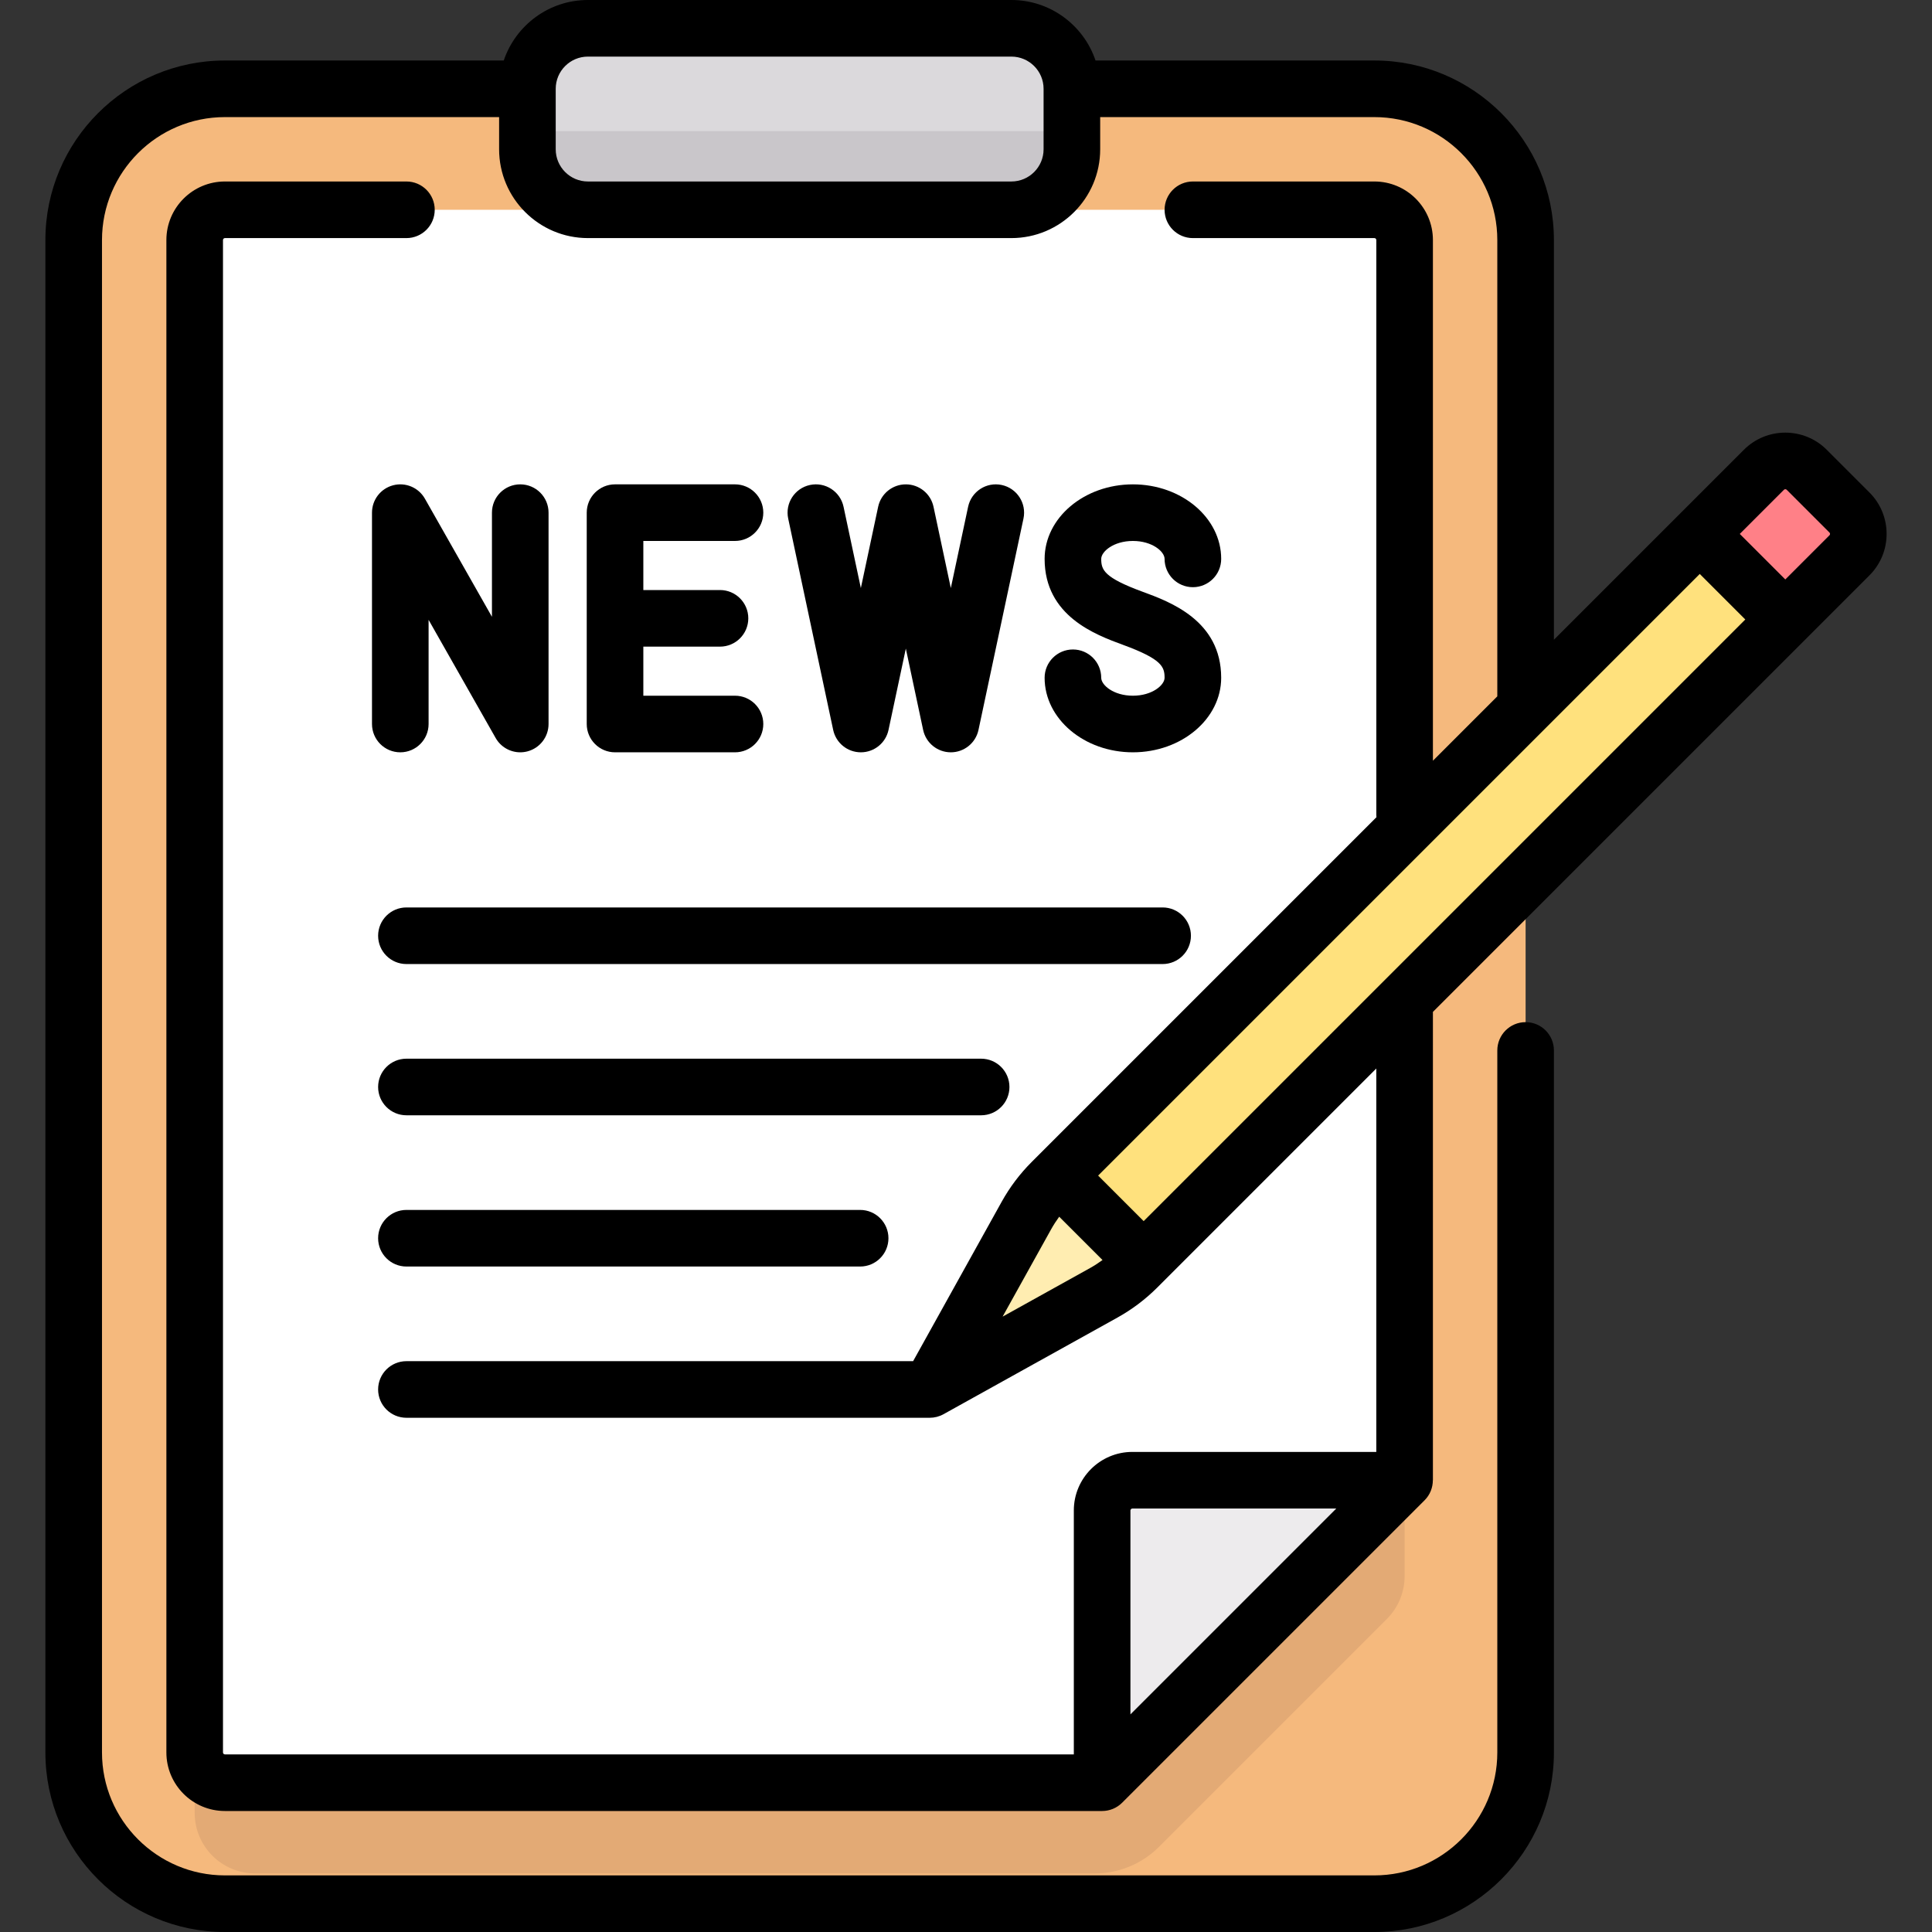 <?xml version="1.0" encoding="iso-8859-1"?>
<!-- Generator: Adobe Illustrator 19.0.0, SVG Export Plug-In . SVG Version: 6.00 Build 0)  -->
<svg version="1.1" id="Capa_1" xmlns="http://www.w3.org/2000/svg" xmlns:xlink="http://www.w3.org/1999/xlink" x="0px" y="0px"
	 viewBox="0 0 512.001 512.001" style="enable-background:new 0 0 512.001 512.001;" xml:space="preserve">
<rect x="0" y="0" width="512.001" height="512.001" fill="#333333" stroke="none"/>
<path style="fill:#F5B97D;" d="M364.222,504.5H59.609c-22.136,0-40.081-17.945-40.081-40.081V63.613
	c0-22.136,17.945-40.081,40.081-40.081h304.613c22.136,0,40.081,17.945,40.081,40.081v400.806
	C404.303,486.555,386.358,504.5,364.222,504.5z"/>
<path style="fill:#E3AA75;" d="M290.132,496.484H67.626c-8.854,0-16.032-7.178-16.032-16.032v-88.18h320.645v25.427
	c0,4.252-1.689,8.33-4.696,11.337l-60.406,60.406C302.627,493.95,296.51,496.484,290.132,496.484z"/>
<path style="fill:#FFFFFF;" d="M364.222,55.597H59.609c-4.427,0-8.016,3.589-8.016,8.016v400.806c0,4.427,3.589,8.016,8.016,8.016
	h232.466l80.163-80.164V63.613C372.238,59.186,368.649,55.597,364.222,55.597z"/>
<path style="fill:#DBD9DC;" d="M268.029,55.597H155.803c-8.854,0-16.032-7.178-16.032-16.032V23.532
	c0-8.854,7.178-16.032,16.032-16.032h112.226c8.854,0,16.032,7.178,16.032,16.032v16.032
	C284.061,48.419,276.883,55.597,268.029,55.597z"/>
<path style="fill:#EDEBED;" d="M300.093,392.274c-4.427,0-8.016,3.589-8.016,8.016v72.145l80.161-80.161L300.093,392.274
	L300.093,392.274z"/>
<path style="fill:#C9C6CA;" d="M139.771,34.75v4.815c0,8.854,7.179,16.032,16.032,16.032h112.226
	c8.854,0,16.032-7.178,16.032-16.032V34.75H139.771z"/>
<path style="fill:#FFE17D;" d="M291.829,343.207l-46.107,25.615l25.615-46.107c1.809-3.255,4.062-6.243,6.695-8.876l188.751-188.751
	c3.13-3.13,8.206-3.13,11.337,0l11.337,11.337c3.13,3.13,3.13,8.206,0,11.337l-188.752,188.75
	C298.072,339.145,295.084,341.399,291.829,343.207z"/>
<path style="fill:#FFEDB1;" d="M278.032,313.839c-2.633,2.633-4.887,5.621-6.696,8.877l-25.615,46.107l46.107-25.615
	c3.256-1.809,6.243-4.062,8.876-6.696l1.699-1.699l-22.672-22.673L278.032,313.839z"/>
<path style="fill:#FF8087;" d="M472.452,164.765l17.004-17.004c3.131-3.13,3.131-8.206,0-11.337l-11.336-11.336
	c-3.131-3.13-8.206-3.13-11.337,0l-17.004,17.004L472.452,164.765z"/>
<path d="M194.782,143.359c4.142,0,7.5-3.358,7.5-7.5s-3.358-7.5-7.5-7.5h-31.791c-4.142,0-7.5,3.358-7.5,7.5v56.012
	c0,4.142,3.358,7.5,7.5,7.5h31.791c4.142,0,7.5-3.358,7.5-7.5s-3.358-7.5-7.5-7.5h-24.291v-13.006h20.317c4.142,0,7.5-3.358,7.5-7.5
	s-3.358-7.5-7.5-7.5h-20.317v-13.006L194.782,143.359L194.782,143.359z"/>
<path d="M137.872,128.359c-4.142,0-7.5,3.358-7.5,7.5v27.603l-17.768-31.305c-1.68-2.961-5.142-4.419-8.437-3.549
	c-3.292,0.869-5.585,3.847-5.585,7.251v56.012c0,4.142,3.358,7.5,7.5,7.5s7.5-3.358,7.5-7.5v-27.603l17.768,31.305
	c1.355,2.389,3.872,3.799,6.522,3.798c0.635,0,1.278-0.081,1.915-0.249c3.292-0.869,5.585-3.847,5.585-7.251v-56.012
	C145.372,131.717,142.014,128.359,137.872,128.359z"/>
<path d="M228.134,199.371c3.541,0,6.599-2.476,7.335-5.938l4.586-21.546l4.586,21.546c0.737,3.462,3.795,5.938,7.335,5.938
	s6.599-2.476,7.335-5.938l11.921-56.012c0.862-4.052-1.723-8.035-5.774-8.897c-4.056-0.864-8.035,1.723-8.897,5.774l-4.585,21.546
	l-4.585-21.546c-0.737-3.462-3.795-5.938-7.336-5.938s-6.599,2.476-7.336,5.938l-4.585,21.546l-4.585-21.546
	c-0.862-4.051-4.844-6.641-8.897-5.774c-4.051,0.862-6.636,4.845-5.774,8.897l11.921,56.012
	C221.535,196.895,224.593,199.371,228.134,199.371z"/>
<path d="M300.23,184.371c-5.125,0-8.395-2.815-8.395-4.753c0-4.142-3.358-7.5-7.5-7.5s-7.5,3.358-7.5,7.5
	c0,10.892,10.495,19.753,23.395,19.753s23.396-8.861,23.396-19.753c0-15.155-13.538-20.124-20.811-22.793
	c-10.241-3.759-10.979-5.799-10.979-8.713c0-1.938,3.271-4.752,8.395-4.752c5.125,0,8.396,2.815,8.396,4.752
	c0,4.142,3.358,7.5,7.5,7.5s7.5-3.358,7.5-7.5c0-10.892-10.495-19.752-23.396-19.752c-12.9,0-23.395,8.861-23.395,19.752
	c0,15.155,13.538,20.124,20.811,22.794c10.241,3.759,10.979,5.799,10.979,8.712C308.626,181.556,305.355,184.371,300.23,184.371z"/>
<path d="M100.206,247.984c0,4.142,3.358,7.5,7.5,7.5h200.403c4.142,0,7.5-3.358,7.5-7.5s-3.358-7.5-7.5-7.5H107.706
	C103.564,240.484,100.206,243.842,100.206,247.984z"/>
<path d="M267.513,288.064c0-4.142-3.358-7.5-7.5-7.5H107.706c-4.142,0-7.5,3.358-7.5,7.5s3.358,7.5,7.5,7.5h152.307
	C264.155,295.564,267.513,292.207,267.513,288.064z"/>
<path d="M107.706,320.645c-4.142,0-7.5,3.358-7.5,7.5s3.358,7.5,7.5,7.5h120.242c4.142,0,7.5-3.358,7.5-7.5s-3.358-7.5-7.5-7.5
	H107.706z"/>
<path d="M495.436,130.524L484.1,119.188c-6.05-6.05-15.893-6.049-21.943,0l-50.354,50.354V63.613
	c0-26.236-21.345-47.581-47.581-47.581h-73.894C287.189,6.724,278.382,0,268.029,0H155.803c-10.353,0-19.16,6.724-22.3,16.032H59.61
	c-26.236,0-47.581,21.345-47.581,47.581V464.42c0,26.236,21.345,47.581,47.581,47.581h304.613c26.236,0,47.581-21.345,47.581-47.581
	V278.378c0-4.142-3.358-7.5-7.5-7.5s-7.5,3.358-7.5,7.5v186.041c0,17.965-14.616,32.581-32.581,32.581H59.61
	c-17.965,0-32.581-14.616-32.581-32.581V63.613c0-17.965,14.616-32.581,32.581-32.581h72.661v8.532
	c0,12.976,10.557,23.532,23.532,23.532h112.226c12.976,0,23.532-10.557,23.532-23.532v-8.532h72.661
	c17.965,0,32.581,14.616,32.581,32.581v120.928l-17.064,17.064V63.613c0-8.556-6.96-15.516-15.516-15.516h-48.095
	c-4.142,0-7.5,3.358-7.5,7.5s3.358,7.5,7.5,7.5h48.095c0.285,0,0.516,0.231,0.516,0.516v152.303c0,0.222,0.014,0.44,0.033,0.656
	l-91.366,91.366c-3.126,3.126-5.801,6.671-7.949,10.538l-23.472,42.249H107.706c-4.142,0-7.5,3.358-7.5,7.5s3.358,7.5,7.5,7.5
	h138.691l0,0h0.002c1.244,0,2.497-0.309,3.64-0.944l46.107-25.615l0,0c3.865-2.147,7.41-4.822,10.537-7.949l58.054-58.054v101.61
	h-64.645c-8.556,0-15.516,6.96-15.516,15.516v64.645H59.61c-0.285,0-0.516-0.231-0.516-0.516V63.613
	c0-0.285,0.231-0.516,0.516-0.516h48.098c4.142,0,7.5-3.358,7.5-7.5s-3.358-7.5-7.5-7.5H59.61c-8.556,0-15.516,6.96-15.516,15.516
	V464.42c0,8.556,6.96,15.516,15.516,15.516h232.466c1.952,0,3.87-0.762,5.305-2.197l80.161-80.161
	c1.435-1.435,2.179-3.354,2.179-5.306h0.018V268.164l115.697-115.697C501.485,146.417,501.485,136.574,495.436,130.524z
	 M276.561,39.564c0,4.705-3.828,8.532-8.532,8.532H155.803c-4.705,0-8.532-3.828-8.532-8.532V23.532
	c0-4.705,3.828-8.532,8.532-8.532h112.226c4.705,0,8.532,3.828,8.532,8.532L276.561,39.564L276.561,39.564z M299.577,454.329V400.29
	c0-0.285,0.231-0.516,0.516-0.516h54.039L299.577,454.329z M303.08,323.61l-12.066-12.066l159.441-159.441l12.066,12.066
	L303.08,323.61z M265.701,348.921l12.867-23.16c0.64-1.152,1.36-2.254,2.133-3.317l11.478,11.478
	c-1.063,0.772-2.165,1.493-3.316,2.133L265.701,348.921z M484.829,141.86l-11.702,11.702l-12.066-12.066l11.702-11.702
	c0.101-0.101,0.233-0.151,0.365-0.151s0.264,0.05,0.365,0.151l11.336,11.336C485.03,141.332,485.03,141.659,484.829,141.86z"/>
<g>
</g>
<g>
</g>
<g>
</g>
<g>
</g>
<g>
</g>
<g>
</g>
<g>
</g>
<g>
</g>
<g>
</g>
<g>
</g>
<g>
</g>
<g>
</g>
<g>
</g>
<g>
</g>
<g>
</g>
</svg>
